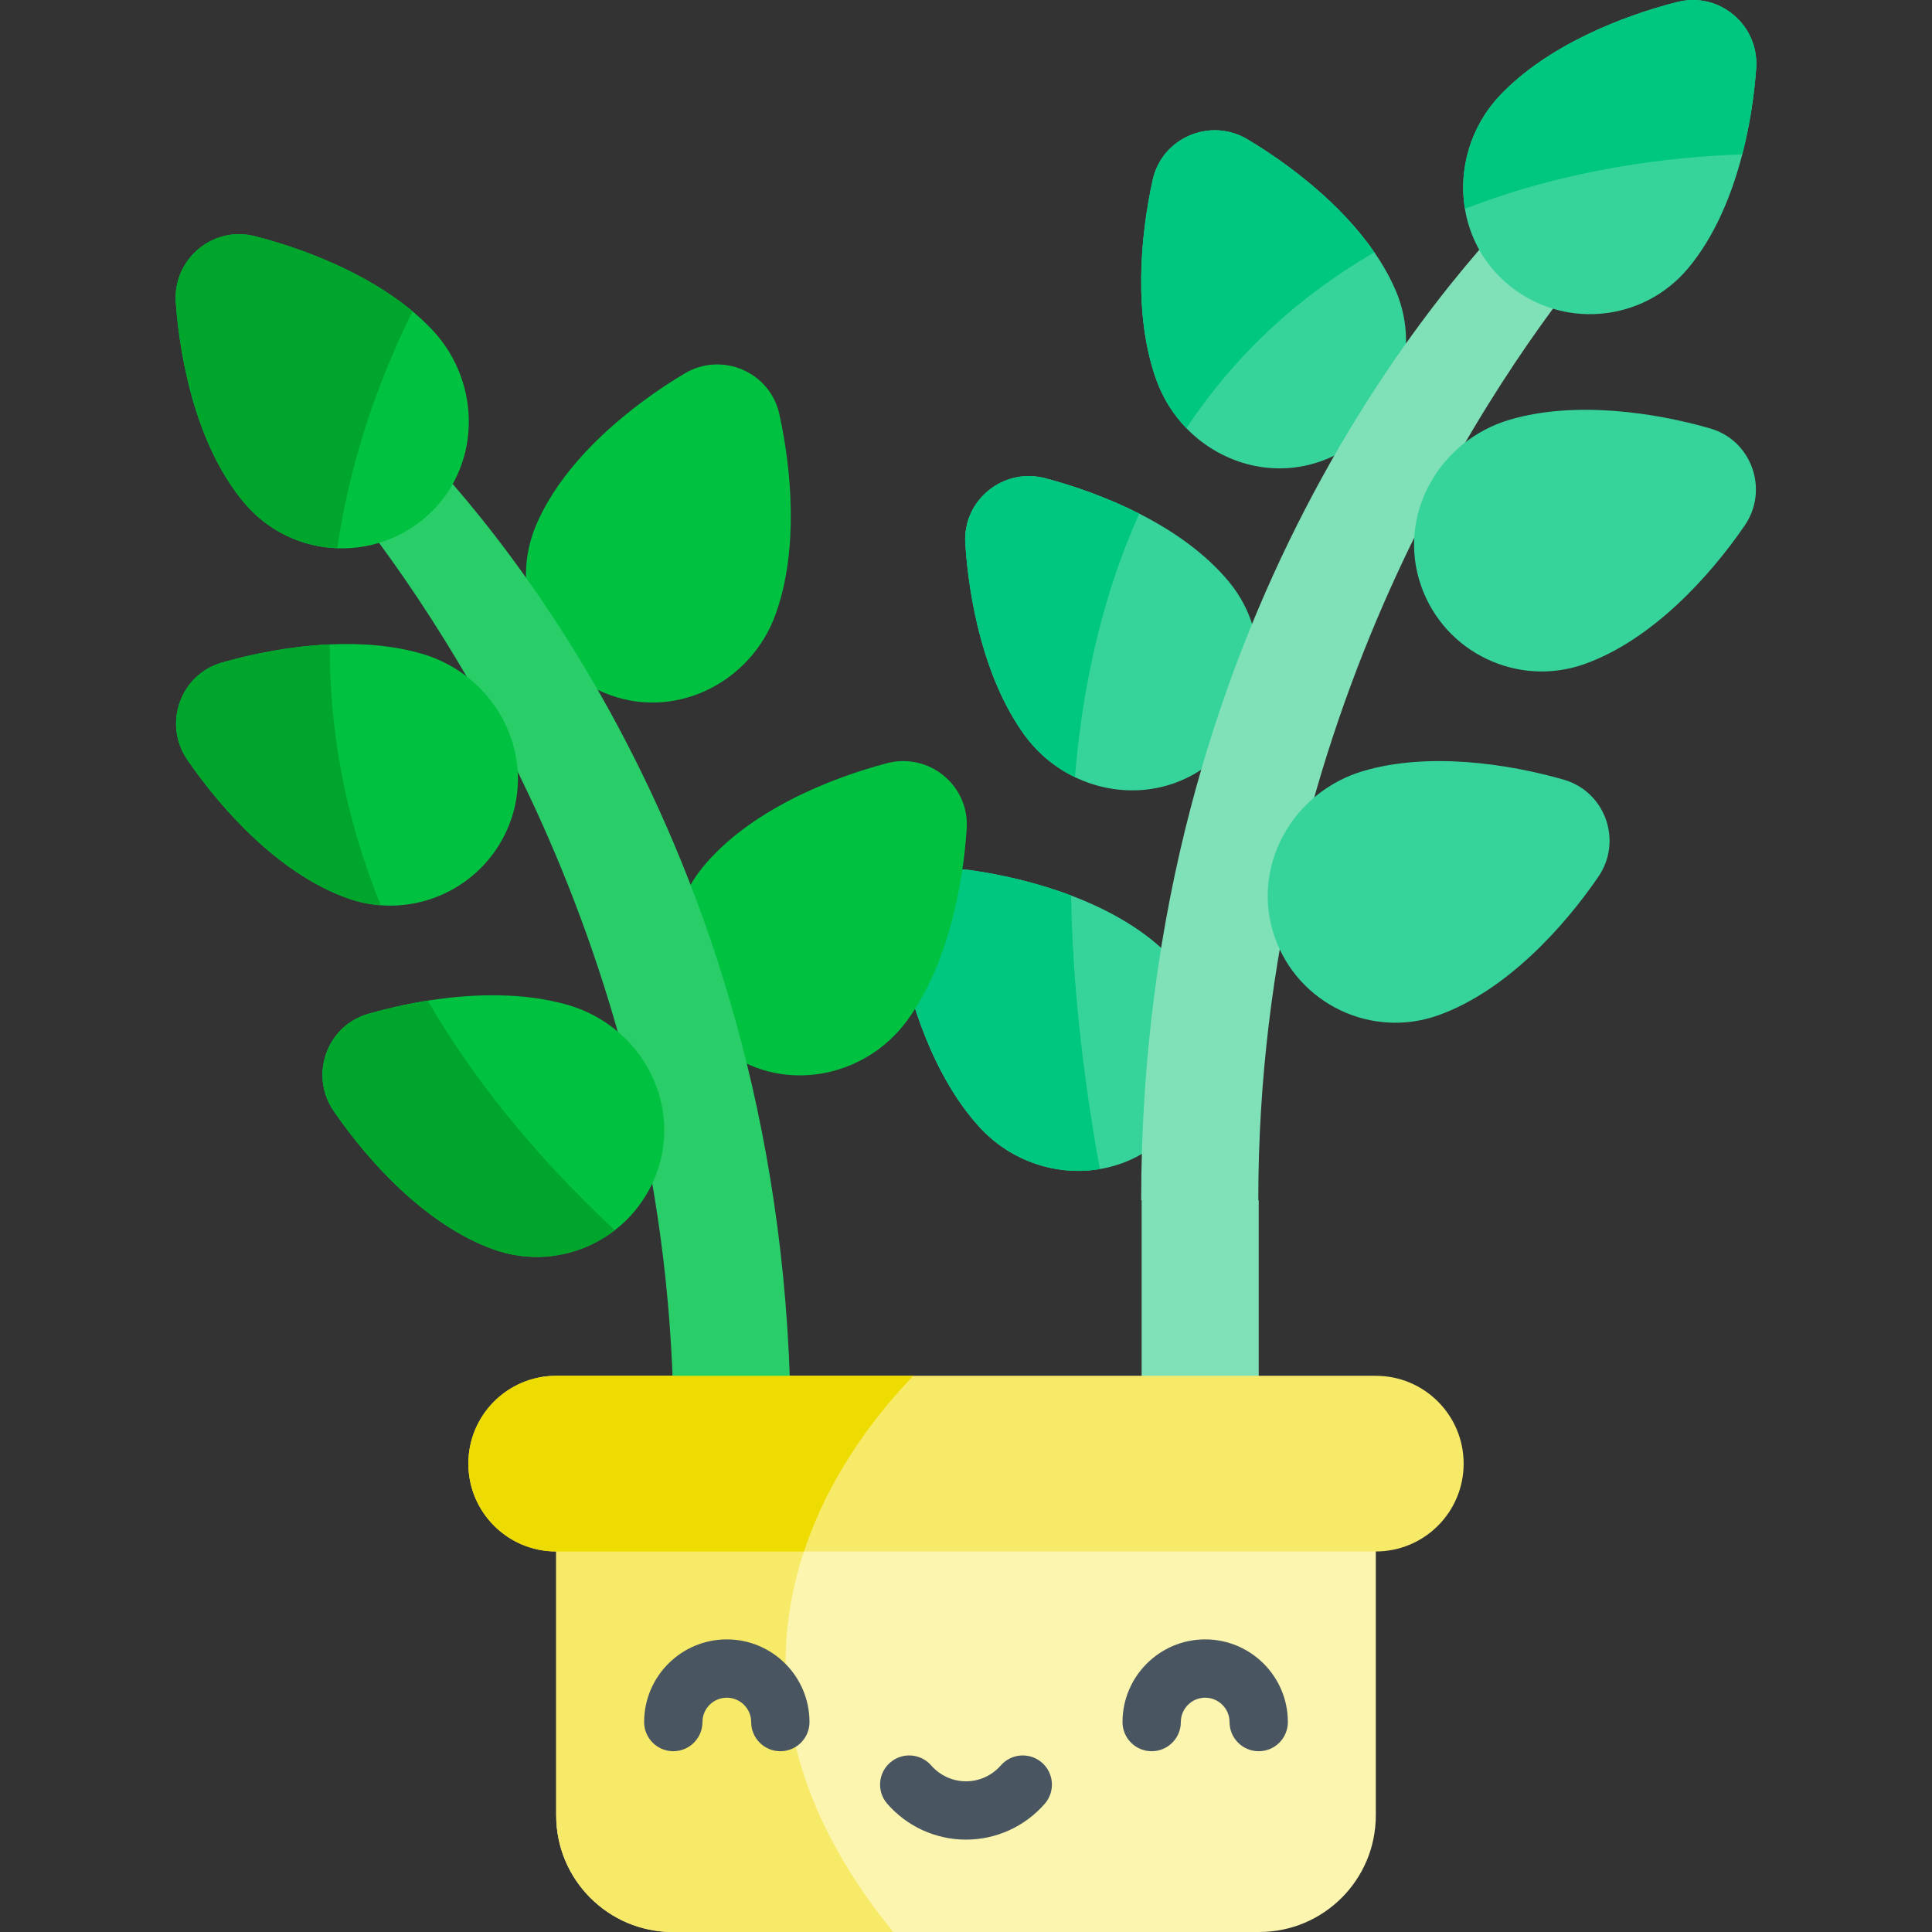 <svg id="Capa_1" enable-background="new 0 0 512 512" height="512" viewBox="0 0 512 512" width="512" xmlns="http://www.w3.org/2000/svg"><rect x="0" y="0" width="512" height="512" fill="#333333" stroke="none"/><g><path d="m364.605 387.879v93.212c0 17.072-13.837 30.909-30.909 30.909h-155.392c-17.072 0-30.909-13.837-30.909-30.909v-93.212z" fill="#fcf5af"/><path d="m236.723 512h-58.418c-17.072 0-30.909-13.837-30.909-30.909v-93.212h76.552c-16.908 27.684-29.365 72.42 12.775 124.121z" fill="#f8ea69"/><path d="m351.87 121.534c-13.322 5.605-27.983 1.741-37.462-8.057-3.421-3.524-6.161-7.82-7.933-12.714-6.161-17.021-4.286-38.266-.999-53.092 2.473-11.2 15.249-16.629 25.098-10.757 11.065 6.604 24.758 17.031 33.65 29.951 2.195 3.194 4.101 6.532 5.605 10.005 7.469 17.278-.577 37.349-17.959 44.664z" fill="#36d49b"/><path d="m364.224 66.865c-18.453 10.695-35.917 25.686-49.815 46.611-3.421-3.524-6.161-7.82-7.933-12.714-6.161-17.021-4.286-38.266-.999-53.092 2.473-11.2 15.249-16.629 25.098-10.757 11.064 6.606 24.757 17.033 33.649 29.952z" fill="#00c780"/><path d="m320.848 202.135c-10.55 8.51-24.532 9.345-35.989 3.812-5.152-2.473-9.798-6.254-13.384-11.189-10.622-14.661-14.703-35.597-15.661-50.743-.721-11.447 10.046-20.204 21.142-17.289 7.562 1.999 16.444 5.069 24.964 9.396 8.984 4.575 17.587 10.551 23.821 18.123 11.952 14.539 9.789 36.041-4.893 47.89z" fill="#36d49b"/><path d="m276.957 126.726c7.562 1.999 16.444 5.069 24.964 9.396-8.665 19.205-14.744 42.233-17.062 69.824-5.152-2.473-9.798-6.254-13.384-11.189-10.622-14.661-14.703-35.597-15.661-50.743-.721-11.446 10.046-20.203 21.143-17.288z" fill="#00c780"/><path d="m309.576 300.364c-5.1 5.213-11.447 8.335-18.103 9.448-11.272 1.916-23.419-1.906-31.795-11.004-12.261-13.322-18.762-33.64-21.472-48.569-2.061-11.292 7.614-21.245 18.978-19.637 7.964 1.123 17.453 3.235 26.675 6.718 9.18 3.472 18.103 8.314 24.985 14.919 13.57 13.043 13.93 34.659.732 48.125z" fill="#36d49b"/><path d="m283.86 237.32c.35 21.698 2.751 45.777 7.614 72.492-11.272 1.916-23.419-1.906-31.795-11.004-12.261-13.322-18.762-33.64-21.472-48.569-2.061-11.292 7.614-21.245 18.978-19.637 7.964 1.123 17.453 3.235 26.675 6.718z" fill="#00c780"/><path d="m422.931 67.164c-26.376 32.001-89.472 122.03-89.472 250.901h.113v62.055h-31.023v-62.055h-.124c0-154.711 81.652-245.265 103.361-266.603 3.112-3.06 7.686-4.111 11.828-2.73 5.038 1.679 7.975 6.316 7.975 11.086 0 2.555-.845 5.152-2.658 7.346z" fill="#80e0b7"/><g fill="#36d49b"><path d="m381.247 269.029c-17.705 6.369-37.231-2.913-43.444-20.718-6.478-18.565 4.69-38.497 23.564-44.011 17.375-5.076 38.467-1.873 53.05 2.326 11.025 3.174 15.646 16.26 9.163 25.726-9.075 13.252-24.349 30.208-42.333 36.677z"/><path d="m420.035 175.937c-17.705 6.369-37.231-2.913-43.444-20.718-6.478-18.565 4.69-38.497 23.564-44.011 17.375-5.076 38.467-1.873 53.05 2.326 11.025 3.174 15.646 16.26 9.163 25.726-9.075 13.252-24.349 30.208-42.333 36.677z"/><path d="m465.41 18.122c-.495 6.821-1.618 14.774-3.689 22.79-2.802 10.839-7.336 21.801-14.383 30.219-12.086 14.424-33.629 16.258-47.971 4.008-6.213-5.306-9.912-12.343-11.148-19.792-1.731-10.478 1.412-21.75 9.314-30.095 12.456-13.136 32.28-21.008 46.992-24.727 11.128-2.824 21.709 6.15 20.885 17.597z"/></g><path d="m465.41 18.122c-.495 6.821-1.618 14.774-3.689 22.79-19.174.649-46.251 3.802-73.502 14.435-1.731-10.478 1.412-21.75 9.314-30.095 12.456-13.136 32.28-21.008 46.992-24.727 11.128-2.824 21.709 6.15 20.885 17.597z" fill="#00c780"/><path d="m142.171 138.934c-7.465 17.271.576 37.34 17.957 44.656 18.123 7.628 38.715-2.27 45.4-20.762 6.154-17.023 4.278-38.274 1.001-53.092-2.478-11.202-15.249-16.634-25.102-10.756-13.795 8.228-31.674 22.411-39.256 39.954z" fill="#00c140"/><path d="m186.259 229.785c-11.955 14.529-9.786 36.04 4.89 47.882 15.303 12.348 37.83 8.538 49.374-7.379 10.627-14.653 14.709-35.593 15.662-50.739.721-11.45-10.047-20.206-21.142-17.286-15.533 4.086-36.64 12.764-48.784 27.522z" fill="#00c140"/><path d="m209.573 380.121c0-154.705-81.649-245.257-103.358-266.599-3.115-3.062-7.683-4.106-11.826-2.725-7.741 2.58-10.511 12.128-5.322 18.425 26.375 32.003 89.476 122.035 89.476 250.899z" fill="#29ce69"/><path d="m174.193 310.369c-2.256 6.45-6.254 11.787-11.282 15.661-8.84 6.821-20.874 9.118-32.156 5.059-17.989-6.47-33.258-23.419-42.335-36.679-6.481-9.458-1.865-22.553 9.159-25.727 4.698-1.35 10.076-2.596 15.784-3.503 12.003-1.896 25.49-2.256 37.266 1.185 18.877 5.511 30.045 25.437 23.564 44.004z" fill="#00c140"/><path d="m162.912 326.029c-8.84 6.821-20.874 9.118-32.156 5.059-17.989-6.47-33.258-23.419-42.335-36.679-6.481-9.458-1.865-22.553 9.159-25.727 4.698-1.35 10.076-2.596 15.784-3.503 11.591 19.999 27.705 40.429 49.548 60.85z" fill="#00a62c"/><path d="m135.413 217.28c-5.172 14.826-19.586 23.749-34.495 22.626-2.988-.216-5.996-.845-8.953-1.906-17.979-6.47-33.258-23.429-42.335-36.679-6.481-9.468-1.865-22.553 9.17-25.727 8.119-2.329 18.236-4.358 28.622-4.822 8.273-.371 16.722.247 24.429 2.493 18.863 5.513 30.032 25.449 23.562 44.015z" fill="#00c140"/><path d="m91.965 238c-17.979-6.47-33.258-23.429-42.335-36.679-6.481-9.468-1.865-22.553 9.17-25.727 8.119-2.329 18.236-4.358 28.622-4.822-.144 21.502 3.575 44.829 13.497 69.134-2.989-.217-5.997-.845-8.954-1.906z" fill="#00a62c"/><path d="m112.633 137.205c-6.738 5.749-15.073 8.397-23.264 8.088-9.242-.34-18.309-4.451-24.707-12.096-12.272-14.651-16.918-36.999-18.072-53.02-.824-11.437 9.757-20.41 20.884-17.598 12.827 3.256 29.539 9.644 41.861 19.937 1.813 1.514 3.534 3.122 5.131 4.801 13.518 14.27 13.116 37.112-1.833 49.888z" fill="#00c140"/><path d="m64.661 133.197c-12.271-14.651-16.917-36.999-18.071-53.02-.824-11.437 9.757-20.41 20.884-17.598 12.827 3.256 29.539 9.644 41.861 19.937-8.139 16.382-16.33 37.874-19.967 62.777-9.242-.341-18.308-4.451-24.707-12.096z" fill="#00a62c"/><path d="m387.88 387.879c0 6.429-2.607 12.251-6.821 16.464-4.204 4.204-10.025 6.81-16.454 6.81h-217.21c-12.858 0-23.275-10.416-23.275-23.275 0-6.429 2.607-12.25 6.821-16.464 4.204-4.204 10.025-6.81 16.454-6.81h30.837l16.887 4.142 14.177-4.142h155.309c12.858 0 23.275 10.417 23.275 23.275z" fill="#f8ea69"/><path d="m242.07 364.604c-8.201 8.407-21.791 24.707-29.003 46.549h-65.672c-12.858 0-23.275-10.416-23.275-23.275 0-6.429 2.607-12.25 6.821-16.464 4.204-4.204 10.025-6.81 16.454-6.81z" fill="#eedb00"/><g><g><path d="m206.795 464.091c-4.268 0-7.727-3.46-7.727-7.727 0-3.559-2.896-6.455-6.455-6.455s-6.455 2.895-6.455 6.455c0 4.268-3.46 7.727-7.727 7.727-4.268 0-7.727-3.46-7.727-7.727 0-12.081 9.829-21.909 21.91-21.909s21.91 9.828 21.91 21.909c-.001 4.268-3.461 7.727-7.729 7.727z" fill="#495560"/></g><g><path d="m333.569 464.091c-4.268 0-7.727-3.46-7.727-7.727 0-3.559-2.896-6.455-6.455-6.455s-6.455 2.895-6.455 6.455c0 4.268-3.46 7.727-7.727 7.727-4.268 0-7.727-3.46-7.727-7.727 0-12.081 9.829-21.909 21.91-21.909s21.91 9.828 21.91 21.909c-.001 4.268-3.461 7.727-7.729 7.727z" fill="#495560"/></g><g><path d="m256 487.521c-7.999 0-15.606-3.464-20.869-9.504-2.804-3.217-2.469-8.099.749-10.903 3.218-2.803 8.098-2.469 10.903.749 2.328 2.671 5.688 4.203 9.218 4.203s6.89-1.532 9.218-4.203c2.804-3.218 7.685-3.552 10.903-.749 3.217 2.804 3.552 7.686.749 10.903-5.265 6.04-12.872 9.504-20.871 9.504z" fill="#495560"/></g></g></g></svg>